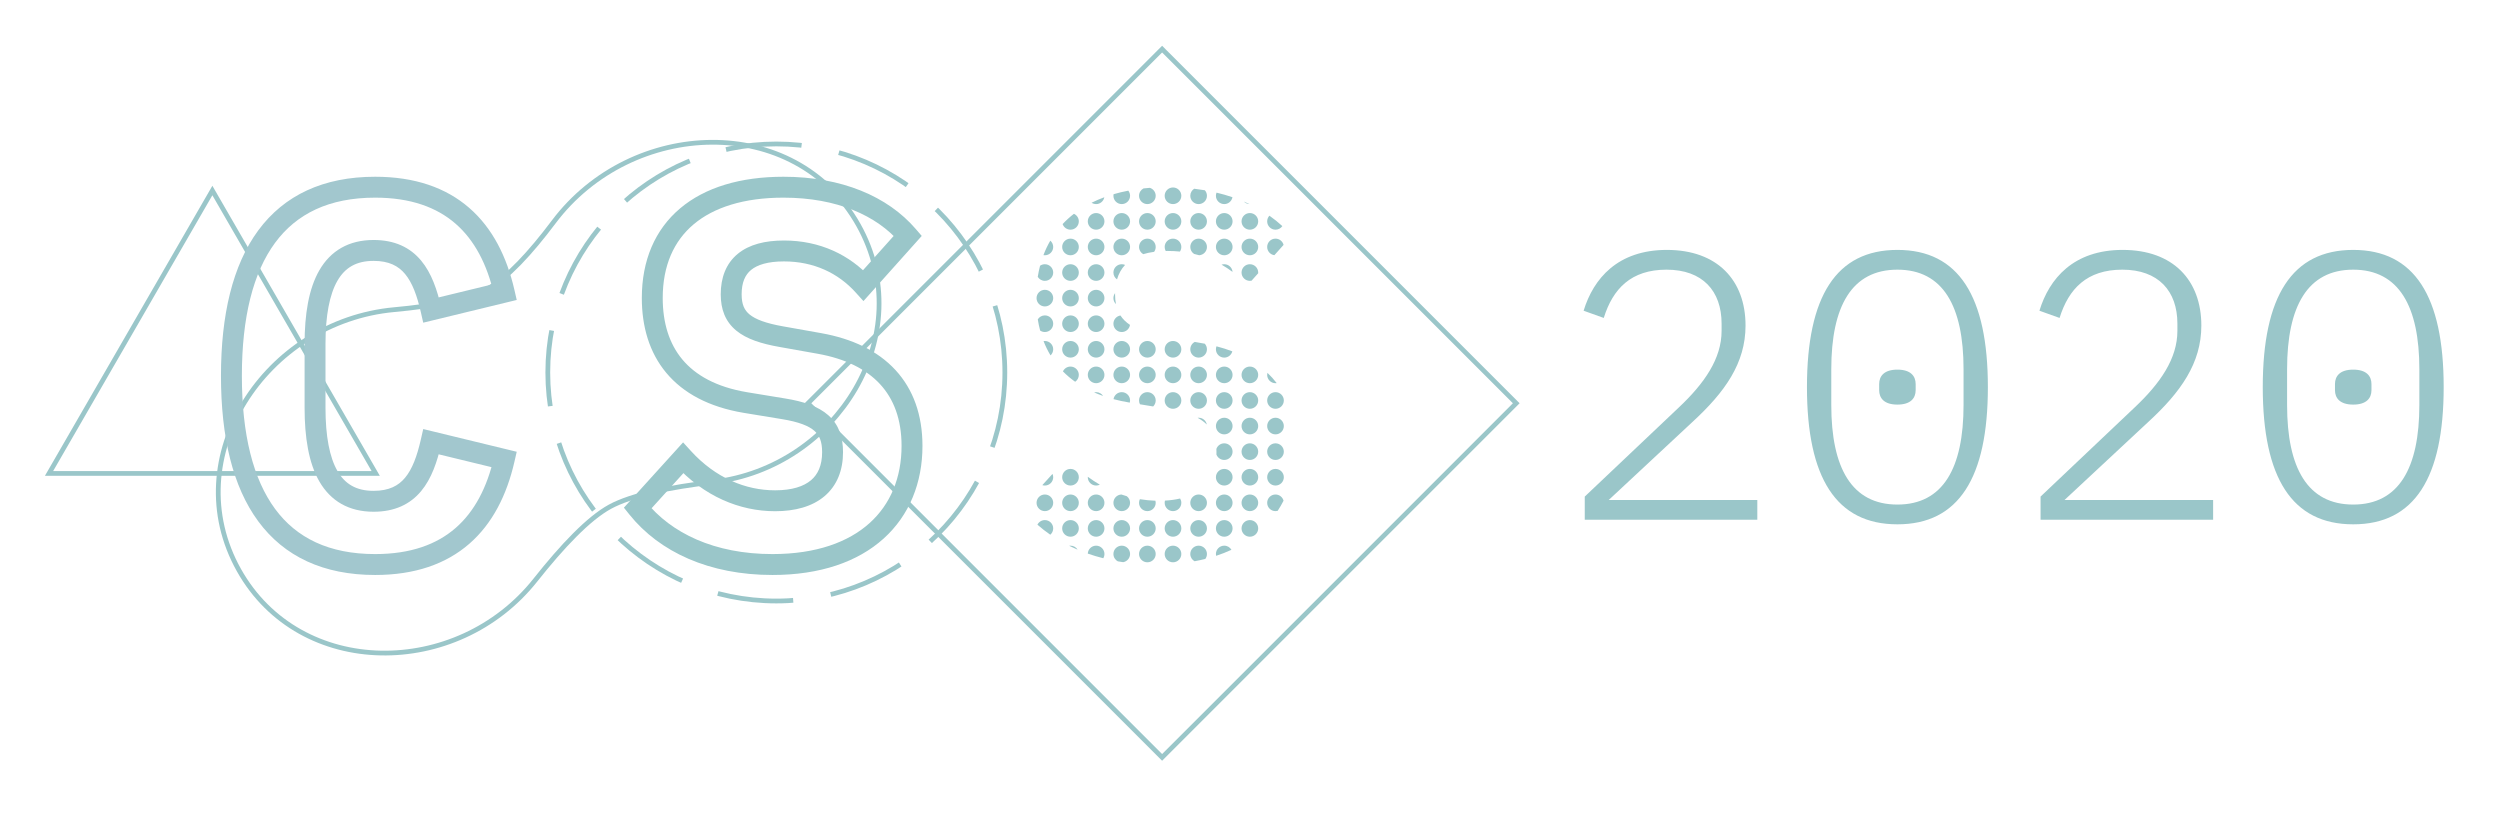 <svg width="2631" height="868" viewBox="0 0 2631 868" fill="none" xmlns="http://www.w3.org/2000/svg">
<path d="M51.594 498.258L223.5 200.508L395.406 498.258H51.594Z" stroke="#9AC6C9" stroke-width="5"/>
<path d="M414.916 325.868C456.566 322.071 492.257 315.316 513.185 303.887C533.881 292.584 558.063 266.386 582.76 233.515C623.752 178.955 687.324 150.078 748.974 149.731C810.59 149.383 870.144 177.515 903.409 236.855C967.605 351.37 881.612 491.807 750.574 507.306C704.511 512.755 664.51 520.943 641.86 533.308C619.437 545.55 591.81 574.67 563.432 610.482C481.194 714.266 315.865 714.915 251.463 600.031C218.29 540.856 225.203 475.487 257.418 423.263C289.652 371.011 347.155 332.045 414.916 325.868Z" stroke="#9AC6C9" stroke-width="5"/>
<path d="M1223 51.707L1595.69 424.396L1223 797.084L850.311 424.396L1223 51.707Z" stroke="#9AC6C9" stroke-width="5"/>
<circle cx="817" cy="392" r="240.5" stroke="#9AC6C9" stroke-width="5" stroke-dasharray="80 40"/>
<path fill-rule="evenodd" clip-rule="evenodd" d="M1182 591.642C1186.14 590.94 1189.29 587.344 1189.29 583.014C1189.29 578.181 1185.37 574.263 1180.53 574.263C1175.68 574.263 1171.76 578.181 1171.76 583.014C1171.76 586.37 1173.65 589.284 1176.43 590.752C1178.27 591.071 1180.13 591.367 1182 591.642ZM1161.08 587.503C1161.87 586.191 1162.32 584.655 1162.32 583.014C1162.32 578.181 1158.4 574.263 1153.56 574.263C1148.85 574.263 1145.01 577.971 1144.8 582.622C1150.05 584.457 1155.48 586.088 1161.08 587.503ZM1134.09 578.485C1132.55 575.954 1129.77 574.263 1126.59 574.263C1126.1 574.263 1125.61 574.304 1125.14 574.382C1128.06 575.821 1131.04 577.19 1134.09 578.485ZM1105.32 562.739C1107.2 561.134 1108.39 558.75 1108.39 556.088C1108.39 551.254 1104.46 547.336 1099.62 547.336C1096.19 547.336 1093.22 549.307 1091.78 552.178C1096.03 555.914 1100.54 559.44 1105.32 562.739ZM1096.93 510.564C1097.78 510.838 1098.68 510.985 1099.62 510.985C1104.46 510.985 1108.39 507.067 1108.39 502.234C1108.39 500.987 1108.13 499.802 1107.66 498.729L1096.93 510.564ZM1144.81 501.759C1144.8 501.916 1144.79 502.075 1144.79 502.234C1144.79 507.067 1148.72 510.985 1153.56 510.985C1154.96 510.985 1156.29 510.654 1157.47 510.067C1153.17 507.581 1148.95 504.813 1144.81 501.759ZM1180.16 520.417C1175.49 520.606 1171.76 524.448 1171.76 529.161C1171.76 533.994 1175.68 537.912 1180.53 537.912C1185.37 537.912 1189.29 533.994 1189.29 529.161C1189.29 526.327 1187.94 523.808 1185.85 522.208C1183.95 521.659 1182.05 521.062 1180.16 520.417ZM1199.61 525.338C1199.04 526.493 1198.73 527.79 1198.73 529.161C1198.73 533.994 1202.65 537.912 1207.49 537.912C1212.33 537.912 1216.26 533.994 1216.26 529.161C1216.26 528.397 1216.16 527.657 1215.98 526.951C1210.52 526.784 1205.05 526.249 1199.61 525.338ZM1226.01 526.842C1225.8 527.581 1225.7 528.358 1225.7 529.161C1225.7 533.994 1229.62 537.912 1234.46 537.912C1239.3 537.912 1243.23 533.994 1243.23 529.161C1243.23 527.503 1242.76 525.953 1241.96 524.631C1237.08 525.792 1231.76 526.533 1226.01 526.842ZM1280.16 478.304C1281.38 481.661 1284.61 484.058 1288.4 484.058C1293.24 484.058 1297.16 480.14 1297.16 475.307C1297.16 470.474 1293.24 466.556 1288.4 466.556C1284.57 466.556 1281.31 469.008 1280.12 472.426C1280.17 473.543 1280.2 474.687 1280.2 475.858C1280.2 476.683 1280.19 477.498 1280.16 478.304ZM1270.05 446.771C1269.29 442.706 1265.72 439.629 1261.43 439.629C1261.07 439.629 1260.72 439.651 1260.37 439.692C1264.18 441.753 1267.39 444.099 1270.05 446.771ZM1268.48 588.218C1264.81 589.135 1261.03 589.949 1257.16 590.658C1254.48 589.161 1252.66 586.299 1252.66 583.014C1252.66 578.181 1256.59 574.263 1261.43 574.263C1266.27 574.263 1270.19 578.181 1270.19 583.014C1270.19 584.963 1269.55 586.764 1268.48 588.218ZM1295.97 578.614C1290.88 580.979 1285.5 583.096 1279.85 584.948C1279.71 584.326 1279.63 583.679 1279.63 583.014C1279.63 578.181 1283.56 574.263 1288.4 574.263C1291.63 574.263 1294.45 576.012 1295.97 578.614ZM1350.81 526.945C1348.95 530.619 1346.89 534.177 1344.63 537.608C1343.9 537.806 1343.13 537.912 1342.33 537.912C1337.49 537.912 1333.57 533.994 1333.57 529.161C1333.57 524.328 1337.49 520.409 1342.33 520.409C1346.41 520.409 1349.83 523.185 1350.81 526.945ZM1333.84 392.358C1337.4 395.724 1340.65 399.333 1343.6 403.186C1343.19 403.247 1342.76 403.278 1342.33 403.278C1337.49 403.278 1333.57 399.36 1333.57 394.527C1333.57 393.778 1333.66 393.051 1333.84 392.358ZM1280.22 364.449C1286.05 365.958 1291.61 367.727 1296.89 369.754C1295.93 373.546 1292.49 376.351 1288.4 376.351C1283.56 376.351 1279.63 372.433 1279.63 367.6C1279.63 366.489 1279.84 365.426 1280.22 364.449ZM1267.93 361.727C1269.34 363.28 1270.19 365.34 1270.19 367.6C1270.19 372.433 1266.27 376.351 1261.43 376.351C1256.59 376.351 1252.66 372.433 1252.66 367.6C1252.66 364.229 1254.57 361.303 1257.37 359.841L1266.45 361.458C1266.94 361.546 1267.44 361.636 1267.93 361.727ZM1179.17 332.026C1181.64 335.838 1184.96 339.099 1189.2 341.914C1188.6 346.16 1184.94 349.424 1180.53 349.424C1175.68 349.424 1171.76 345.506 1171.76 340.673C1171.76 336.302 1174.97 332.679 1179.17 332.026ZM1184.03 278.797C1180.11 282.986 1177.28 288.064 1175.55 294.025C1173.26 292.446 1171.76 289.808 1171.76 286.819C1171.76 281.986 1175.68 278.068 1180.53 278.068C1181.77 278.068 1182.96 278.328 1184.03 278.797ZM1214.6 265.018C1210.46 265.58 1206.64 266.401 1203.13 267.482C1200.5 265.971 1198.73 263.138 1198.73 259.892C1198.73 255.059 1202.65 251.141 1207.49 251.141C1212.33 251.141 1216.26 255.059 1216.26 259.892C1216.26 261.807 1215.64 263.577 1214.6 265.018ZM1241.76 264.743C1237.62 264.323 1233.38 264.108 1229.05 264.108C1228.29 264.108 1227.53 264.114 1226.79 264.127C1226.09 262.873 1225.7 261.429 1225.7 259.892C1225.7 255.059 1229.62 251.141 1234.46 251.141C1239.3 251.141 1243.23 255.059 1243.23 259.892C1243.23 261.687 1242.68 263.354 1241.76 264.743ZM1256.64 267.222C1254.25 265.66 1252.66 262.961 1252.66 259.892C1252.66 255.059 1256.59 251.141 1261.43 251.141C1266.27 251.141 1270.19 255.059 1270.19 259.892C1270.19 264.53 1266.58 268.326 1262.01 268.625C1260.24 268.116 1258.45 267.648 1256.64 267.222ZM1173.51 308.499C1173.5 308.916 1173.5 309.335 1173.5 309.758C1173.5 313.467 1173.8 316.884 1174.43 320.034C1172.78 318.443 1171.76 316.214 1171.76 313.746C1171.76 311.778 1172.41 309.961 1173.51 308.499ZM1297.14 286.162C1293.46 283.381 1289.6 280.833 1285.56 278.536C1286.45 278.232 1287.4 278.068 1288.4 278.068C1293.02 278.068 1296.8 281.636 1297.14 286.162ZM1324.09 287.619L1317.14 295.391C1316.56 295.509 1315.97 295.57 1315.36 295.57C1310.52 295.57 1306.6 291.652 1306.6 286.819C1306.6 281.986 1310.52 278.068 1315.36 278.068C1320.2 278.068 1324.13 281.986 1324.13 286.819C1324.13 287.089 1324.12 287.355 1324.09 287.619ZM1350.83 257.737L1341.14 268.564C1336.86 267.984 1333.57 264.323 1333.57 259.892C1333.57 255.059 1337.49 251.141 1342.33 251.141C1346.43 251.141 1349.87 253.946 1350.83 257.737ZM1335.93 226.992C1340.78 230.4 1345.32 234.06 1349.54 237.95C1347.95 240.226 1345.32 241.717 1342.33 241.717C1337.49 241.717 1333.57 237.799 1333.57 232.966C1333.57 230.656 1334.46 228.556 1335.93 226.992ZM1314.92 214.779C1313.01 213.869 1311.06 212.991 1309.09 212.145C1310.58 213.677 1312.63 214.664 1314.92 214.779ZM1280.28 202.737C1286.07 204.107 1291.66 205.711 1297.03 207.535C1296.32 211.656 1292.73 214.79 1288.4 214.79C1283.56 214.79 1279.63 210.872 1279.63 206.039C1279.63 204.87 1279.86 203.756 1280.28 202.737ZM1267.99 200.239C1269.36 201.783 1270.19 203.814 1270.19 206.039C1270.19 210.872 1266.27 214.79 1261.43 214.79C1256.59 214.79 1252.66 210.872 1252.66 206.039C1252.66 202.913 1254.31 200.169 1256.77 198.622C1260.59 199.07 1264.33 199.61 1267.99 200.239ZM1203.41 198.294C1205.61 198.059 1207.85 197.855 1210.11 197.684C1213.67 198.795 1216.26 202.115 1216.26 206.039C1216.26 210.872 1212.33 214.79 1207.49 214.79C1202.65 214.79 1198.73 210.872 1198.73 206.039C1198.73 202.679 1200.63 199.761 1203.41 198.294ZM1187.43 200.653C1188.6 202.138 1189.29 204.007 1189.29 206.039C1189.29 210.872 1185.37 214.79 1180.53 214.79C1175.68 214.79 1171.76 210.872 1171.76 206.039C1171.76 205.468 1171.82 204.91 1171.92 204.37C1176.89 202.921 1182.06 201.68 1187.43 200.653ZM1148.77 213.37C1153.03 211.236 1157.5 209.302 1162.19 207.575C1161.46 211.675 1157.87 214.79 1153.56 214.79C1151.79 214.79 1150.15 214.268 1148.77 213.37ZM1118.3 235.82C1121.93 231.933 1125.9 228.32 1130.2 224.99C1133.24 226.365 1135.35 229.419 1135.35 232.966C1135.35 237.799 1131.43 241.717 1126.59 241.717C1122.75 241.717 1119.49 239.252 1118.3 235.82ZM1098.1 268.513C1100.13 263.15 1102.54 258.062 1105.34 253.259C1107.2 254.864 1108.39 257.24 1108.39 259.892C1108.39 264.726 1104.46 268.644 1099.62 268.644C1099.1 268.644 1098.6 268.599 1098.1 268.513ZM1092.13 291.367C1092.77 287.353 1093.58 283.453 1094.56 279.671C1095.99 278.661 1097.74 278.068 1099.62 278.068C1104.46 278.068 1108.39 281.986 1108.39 286.819C1108.39 291.652 1104.46 295.57 1099.62 295.57C1096.45 295.57 1093.67 293.888 1092.13 291.367ZM1094.64 347.872C1093.62 344.046 1092.8 340.115 1092.16 336.087C1093.7 333.588 1096.47 331.922 1099.62 331.922C1104.46 331.922 1108.39 335.84 1108.39 340.673C1108.39 345.506 1104.46 349.424 1099.62 349.424C1097.77 349.424 1096.05 348.851 1094.64 347.872ZM1105.58 374.02C1102.7 369.256 1100.26 364.228 1098.22 358.959C1098.68 358.886 1099.15 358.848 1099.62 358.848C1104.46 358.848 1108.39 362.767 1108.39 367.6C1108.39 370.137 1107.31 372.422 1105.58 374.02ZM1131.5 401.779C1126.78 398.429 1122.5 394.779 1118.63 390.85C1120.03 387.854 1123.06 385.775 1126.59 385.775C1131.43 385.775 1135.35 389.693 1135.35 394.527C1135.35 397.545 1133.82 400.206 1131.5 401.779ZM1160.91 416.695C1157.62 415.543 1154.46 414.299 1151.42 412.965C1152.1 412.793 1152.82 412.702 1153.56 412.702C1156.64 412.702 1159.35 414.292 1160.91 416.695ZM1188.99 423.714L1188.35 423.608C1182.58 422.638 1177.09 421.452 1171.87 420.059C1172.54 415.889 1176.16 412.702 1180.53 412.702C1185.37 412.702 1189.29 416.62 1189.29 421.453C1189.29 422.235 1189.19 422.993 1188.99 423.714ZM1213.58 427.754L1199.71 425.475C1199.08 424.271 1198.73 422.903 1198.73 421.453C1198.73 416.62 1202.65 412.702 1207.49 412.702C1212.33 412.702 1216.26 416.62 1216.26 421.453C1216.26 423.928 1215.23 426.163 1213.58 427.754ZM1234.46 214.79C1229.62 214.79 1225.7 210.872 1225.7 206.039C1225.7 201.206 1229.62 197.288 1234.46 197.288C1239.3 197.288 1243.23 201.206 1243.23 206.039C1243.23 210.872 1239.3 214.79 1234.46 214.79ZM1315.36 241.717C1310.52 241.717 1306.6 237.799 1306.6 232.966C1306.6 228.132 1310.52 224.214 1315.36 224.214C1320.2 224.214 1324.13 228.132 1324.13 232.966C1324.13 237.799 1320.2 241.717 1315.36 241.717ZM1279.63 232.966C1279.63 237.799 1283.56 241.717 1288.4 241.717C1293.24 241.717 1297.16 237.799 1297.16 232.966C1297.16 228.132 1293.24 224.214 1288.4 224.214C1283.56 224.214 1279.63 228.132 1279.63 232.966ZM1261.43 241.717C1256.59 241.717 1252.66 237.799 1252.66 232.966C1252.66 228.132 1256.59 224.214 1261.43 224.214C1266.27 224.214 1270.19 228.132 1270.19 232.966C1270.19 237.799 1266.27 241.717 1261.43 241.717ZM1225.7 232.966C1225.7 237.799 1229.62 241.717 1234.46 241.717C1239.3 241.717 1243.23 237.799 1243.23 232.966C1243.23 228.132 1239.3 224.214 1234.46 224.214C1229.62 224.214 1225.7 228.132 1225.7 232.966ZM1207.49 241.717C1202.65 241.717 1198.73 237.799 1198.73 232.966C1198.73 228.132 1202.65 224.214 1207.49 224.214C1212.33 224.214 1216.26 228.132 1216.26 232.966C1216.26 237.799 1212.33 241.717 1207.49 241.717ZM1180.53 241.717C1175.68 241.717 1171.76 237.799 1171.76 232.966C1171.76 228.132 1175.68 224.214 1180.53 224.214C1185.37 224.214 1189.29 228.132 1189.29 232.966C1189.29 237.799 1185.37 241.717 1180.53 241.717ZM1144.79 232.966C1144.79 237.799 1148.72 241.717 1153.56 241.717C1158.4 241.717 1162.32 237.799 1162.32 232.966C1162.32 228.132 1158.4 224.214 1153.56 224.214C1148.72 224.214 1144.79 228.132 1144.79 232.966ZM1306.6 259.892C1306.6 264.726 1310.52 268.644 1315.36 268.644C1320.2 268.644 1324.13 264.726 1324.13 259.892C1324.13 255.059 1320.2 251.141 1315.36 251.141C1310.52 251.141 1306.6 255.059 1306.6 259.892ZM1288.4 268.644C1283.56 268.644 1279.63 264.726 1279.63 259.892C1279.63 255.059 1283.56 251.141 1288.4 251.141C1293.24 251.141 1297.16 255.059 1297.16 259.892C1297.16 264.726 1293.24 268.644 1288.4 268.644ZM1171.76 259.892C1171.76 264.726 1175.68 268.644 1180.53 268.644C1185.37 268.644 1189.29 264.726 1189.29 259.892C1189.29 255.059 1185.37 251.141 1180.53 251.141C1175.68 251.141 1171.76 255.059 1171.76 259.892ZM1153.56 268.644C1148.72 268.644 1144.79 264.726 1144.79 259.892C1144.79 255.059 1148.72 251.141 1153.56 251.141C1158.4 251.141 1162.32 255.059 1162.32 259.892C1162.32 264.726 1158.4 268.644 1153.56 268.644ZM1117.83 259.892C1117.83 264.726 1121.75 268.644 1126.59 268.644C1131.43 268.644 1135.35 264.726 1135.35 259.892C1135.35 255.059 1131.43 251.141 1126.59 251.141C1121.75 251.141 1117.83 255.059 1117.83 259.892ZM1144.79 286.819C1144.79 291.652 1148.72 295.57 1153.56 295.57C1158.4 295.57 1162.32 291.652 1162.32 286.819C1162.32 281.986 1158.4 278.068 1153.56 278.068C1148.72 278.068 1144.79 281.986 1144.79 286.819ZM1126.59 295.57C1121.75 295.57 1117.83 291.652 1117.83 286.819C1117.83 281.986 1121.75 278.068 1126.59 278.068C1131.43 278.068 1135.35 281.986 1135.35 286.819C1135.35 291.652 1131.43 295.57 1126.59 295.57ZM1144.79 313.746C1144.79 318.579 1148.72 322.497 1153.56 322.497C1158.4 322.497 1162.32 318.579 1162.32 313.746C1162.32 308.913 1158.4 304.995 1153.56 304.995C1148.72 304.995 1144.79 308.913 1144.79 313.746ZM1126.59 322.497C1121.75 322.497 1117.83 318.579 1117.83 313.746C1117.83 308.913 1121.75 304.995 1126.59 304.995C1131.43 304.995 1135.35 308.913 1135.35 313.746C1135.35 318.579 1131.43 322.497 1126.59 322.497ZM1090.86 313.746C1090.86 318.579 1094.78 322.497 1099.62 322.497C1104.46 322.497 1108.39 318.579 1108.39 313.746C1108.39 308.913 1104.46 304.995 1099.62 304.995C1094.78 304.995 1090.86 308.913 1090.86 313.746ZM1144.79 340.673C1144.79 345.506 1148.72 349.424 1153.56 349.424C1158.4 349.424 1162.32 345.506 1162.32 340.673C1162.32 335.84 1158.4 331.922 1153.56 331.922C1148.72 331.922 1144.79 335.84 1144.79 340.673ZM1126.59 349.424C1121.75 349.424 1117.83 345.506 1117.83 340.673C1117.83 335.84 1121.75 331.922 1126.59 331.922C1131.43 331.922 1135.35 335.84 1135.35 340.673C1135.35 345.506 1131.43 349.424 1126.59 349.424ZM1234.46 376.351C1229.62 376.351 1225.7 372.433 1225.7 367.6C1225.7 362.767 1229.62 358.848 1234.46 358.848C1239.3 358.848 1243.23 362.767 1243.23 367.6C1243.23 372.433 1239.3 376.351 1234.46 376.351ZM1198.73 367.6C1198.73 372.433 1202.65 376.351 1207.49 376.351C1212.33 376.351 1216.26 372.433 1216.26 367.6C1216.26 362.767 1212.33 358.848 1207.49 358.848C1202.65 358.848 1198.73 362.767 1198.73 367.6ZM1171.76 367.6C1171.76 372.433 1175.68 376.351 1180.53 376.351C1185.37 376.351 1189.29 372.433 1189.29 367.6C1189.29 362.767 1185.37 358.848 1180.53 358.848C1175.68 358.848 1171.76 362.767 1171.76 367.6ZM1153.56 376.351C1148.72 376.351 1144.79 372.433 1144.79 367.6C1144.79 362.767 1148.72 358.848 1153.56 358.848C1158.4 358.848 1162.32 362.767 1162.32 367.6C1162.32 372.433 1158.4 376.351 1153.56 376.351ZM1117.83 367.6C1117.83 372.433 1121.75 376.351 1126.59 376.351C1131.43 376.351 1135.35 372.433 1135.35 367.6C1135.35 362.767 1131.43 358.848 1126.59 358.848C1121.75 358.848 1117.83 362.767 1117.83 367.6ZM1315.36 403.278C1310.52 403.278 1306.6 399.36 1306.6 394.527C1306.6 389.693 1310.52 385.775 1315.36 385.775C1320.2 385.775 1324.13 389.693 1324.13 394.527C1324.13 399.36 1320.2 403.278 1315.36 403.278ZM1279.63 394.527C1279.63 399.36 1283.56 403.278 1288.4 403.278C1293.24 403.278 1297.16 399.36 1297.16 394.527C1297.16 389.693 1293.24 385.775 1288.4 385.775C1283.56 385.775 1279.63 389.693 1279.63 394.527ZM1261.43 403.278C1256.59 403.278 1252.66 399.36 1252.66 394.527C1252.66 389.693 1256.59 385.775 1261.43 385.775C1266.27 385.775 1270.19 389.693 1270.19 394.527C1270.19 399.36 1266.27 403.278 1261.43 403.278ZM1225.7 394.527C1225.7 399.36 1229.62 403.278 1234.46 403.278C1239.3 403.278 1243.23 399.36 1243.23 394.527C1243.23 389.693 1239.3 385.775 1234.46 385.775C1229.62 385.775 1225.7 389.693 1225.7 394.527ZM1207.49 403.278C1202.65 403.278 1198.73 399.36 1198.73 394.527C1198.73 389.693 1202.65 385.775 1207.49 385.775C1212.33 385.775 1216.26 389.693 1216.26 394.527C1216.26 399.36 1212.33 403.278 1207.49 403.278ZM1180.53 403.278C1175.68 403.278 1171.76 399.36 1171.76 394.527C1171.76 389.693 1175.68 385.775 1180.53 385.775C1185.37 385.775 1189.29 389.693 1189.29 394.527C1189.29 399.36 1185.37 403.278 1180.53 403.278ZM1144.79 394.527C1144.79 399.36 1148.72 403.278 1153.56 403.278C1158.4 403.278 1162.32 399.36 1162.32 394.527C1162.32 389.693 1158.4 385.775 1153.56 385.775C1148.72 385.775 1144.79 389.693 1144.79 394.527ZM1342.33 430.205C1337.49 430.205 1333.57 426.287 1333.57 421.453C1333.57 416.62 1337.49 412.702 1342.33 412.702C1347.17 412.702 1351.1 416.62 1351.1 421.453C1351.1 426.287 1347.17 430.205 1342.33 430.205ZM1306.6 421.453C1306.6 426.287 1310.52 430.205 1315.36 430.205C1320.2 430.205 1324.13 426.287 1324.13 421.453C1324.13 416.62 1320.2 412.702 1315.36 412.702C1310.52 412.702 1306.6 416.62 1306.6 421.453ZM1288.4 430.205C1283.56 430.205 1279.63 426.287 1279.63 421.453C1279.63 416.62 1283.56 412.702 1288.4 412.702C1293.24 412.702 1297.16 416.62 1297.16 421.453C1297.16 426.287 1293.24 430.205 1288.4 430.205ZM1252.66 421.453C1252.66 426.287 1256.59 430.205 1261.43 430.205C1266.27 430.205 1270.19 426.287 1270.19 421.453C1270.19 416.62 1266.27 412.702 1261.43 412.702C1256.59 412.702 1252.66 416.62 1252.66 421.453ZM1234.46 430.205C1229.62 430.205 1225.7 426.287 1225.7 421.453C1225.7 416.62 1229.62 412.702 1234.46 412.702C1239.3 412.702 1243.23 416.62 1243.23 421.453C1243.23 426.287 1239.3 430.205 1234.46 430.205ZM1333.57 448.38C1333.57 453.213 1337.49 457.131 1342.33 457.131C1347.17 457.131 1351.1 453.213 1351.1 448.38C1351.1 443.547 1347.17 439.629 1342.33 439.629C1337.49 439.629 1333.57 443.547 1333.57 448.38ZM1315.36 457.131C1310.52 457.131 1306.6 453.213 1306.6 448.38C1306.6 443.547 1310.52 439.629 1315.36 439.629C1320.2 439.629 1324.13 443.547 1324.13 448.38C1324.13 453.213 1320.2 457.131 1315.36 457.131ZM1279.63 448.38C1279.63 453.213 1283.56 457.131 1288.4 457.131C1293.24 457.131 1297.16 453.213 1297.16 448.38C1297.16 443.547 1293.24 439.629 1288.4 439.629C1283.56 439.629 1279.63 443.547 1279.63 448.38ZM1333.57 475.307C1333.57 480.14 1337.49 484.058 1342.33 484.058C1347.17 484.058 1351.1 480.14 1351.1 475.307C1351.1 470.474 1347.17 466.556 1342.33 466.556C1337.49 466.556 1333.57 470.474 1333.57 475.307ZM1315.36 484.058C1310.52 484.058 1306.6 480.14 1306.6 475.307C1306.6 470.474 1310.52 466.556 1315.36 466.556C1320.2 466.556 1324.13 470.474 1324.13 475.307C1324.13 480.14 1320.2 484.058 1315.36 484.058ZM1333.57 502.234C1333.57 507.067 1337.49 510.985 1342.33 510.985C1347.17 510.985 1351.1 507.067 1351.1 502.234C1351.1 497.401 1347.17 493.483 1342.33 493.483C1337.49 493.483 1333.57 497.401 1333.57 502.234ZM1315.36 510.985C1310.52 510.985 1306.6 507.067 1306.6 502.234C1306.6 497.401 1310.52 493.483 1315.36 493.483C1320.2 493.483 1324.13 497.401 1324.13 502.234C1324.13 507.067 1320.2 510.985 1315.36 510.985ZM1279.63 502.234C1279.63 507.067 1283.56 510.985 1288.4 510.985C1293.24 510.985 1297.16 507.067 1297.16 502.234C1297.16 497.401 1293.24 493.483 1288.4 493.483C1283.56 493.483 1279.63 497.401 1279.63 502.234ZM1126.59 510.985C1121.75 510.985 1117.83 507.067 1117.83 502.234C1117.83 497.401 1121.75 493.483 1126.59 493.483C1131.43 493.483 1135.35 497.401 1135.35 502.234C1135.35 507.067 1131.43 510.985 1126.59 510.985ZM1306.6 529.161C1306.6 533.994 1310.52 537.912 1315.36 537.912C1320.2 537.912 1324.13 533.994 1324.13 529.161C1324.13 524.328 1320.2 520.409 1315.36 520.409C1310.52 520.409 1306.6 524.328 1306.6 529.161ZM1288.4 537.912C1283.56 537.912 1279.63 533.994 1279.63 529.161C1279.63 524.328 1283.56 520.409 1288.4 520.409C1293.24 520.409 1297.16 524.328 1297.16 529.161C1297.16 533.994 1293.24 537.912 1288.4 537.912ZM1252.66 529.161C1252.66 533.994 1256.59 537.912 1261.43 537.912C1266.27 537.912 1270.19 533.994 1270.19 529.161C1270.19 524.328 1266.27 520.409 1261.43 520.409C1256.59 520.409 1252.66 524.328 1252.66 529.161ZM1153.56 537.912C1148.72 537.912 1144.79 533.994 1144.79 529.161C1144.79 524.328 1148.72 520.409 1153.56 520.409C1158.4 520.409 1162.32 524.328 1162.32 529.161C1162.32 533.994 1158.4 537.912 1153.56 537.912ZM1117.83 529.161C1117.83 533.994 1121.75 537.912 1126.59 537.912C1131.43 537.912 1135.35 533.994 1135.35 529.161C1135.35 524.328 1131.43 520.409 1126.59 520.409C1121.75 520.409 1117.83 524.328 1117.83 529.161ZM1099.62 537.912C1094.78 537.912 1090.86 533.994 1090.86 529.161C1090.86 524.328 1094.78 520.409 1099.62 520.409C1104.46 520.409 1108.39 524.328 1108.39 529.161C1108.39 533.994 1104.46 537.912 1099.62 537.912ZM1315.36 564.839C1310.52 564.839 1306.6 560.921 1306.6 556.088C1306.6 551.254 1310.52 547.336 1315.36 547.336C1320.2 547.336 1324.13 551.254 1324.13 556.088C1324.13 560.921 1320.2 564.839 1315.36 564.839ZM1279.63 556.088C1279.63 560.921 1283.56 564.839 1288.4 564.839C1293.24 564.839 1297.16 560.921 1297.16 556.088C1297.16 551.254 1293.24 547.336 1288.4 547.336C1283.56 547.336 1279.63 551.254 1279.63 556.088ZM1261.43 564.839C1256.59 564.839 1252.66 560.921 1252.66 556.088C1252.66 551.254 1256.59 547.336 1261.43 547.336C1266.27 547.336 1270.19 551.254 1270.19 556.088C1270.19 560.921 1266.27 564.839 1261.43 564.839ZM1225.7 556.088C1225.7 560.921 1229.62 564.839 1234.46 564.839C1239.3 564.839 1243.23 560.921 1243.23 556.088C1243.23 551.254 1239.3 547.336 1234.46 547.336C1229.62 547.336 1225.7 551.254 1225.7 556.088ZM1207.49 564.839C1202.65 564.839 1198.73 560.921 1198.73 556.088C1198.73 551.254 1202.65 547.336 1207.49 547.336C1212.33 547.336 1216.26 551.254 1216.26 556.088C1216.26 560.921 1212.33 564.839 1207.49 564.839ZM1180.53 564.839C1175.68 564.839 1171.76 560.921 1171.76 556.088C1171.76 551.254 1175.68 547.336 1180.53 547.336C1185.37 547.336 1189.29 551.254 1189.29 556.088C1189.29 560.921 1185.37 564.839 1180.53 564.839ZM1144.79 556.088C1144.79 560.921 1148.72 564.839 1153.56 564.839C1158.4 564.839 1162.32 560.921 1162.32 556.088C1162.32 551.254 1158.4 547.336 1153.56 547.336C1148.72 547.336 1144.79 551.254 1144.79 556.088ZM1126.59 564.839C1121.75 564.839 1117.83 560.921 1117.83 556.088C1117.83 551.254 1121.75 547.336 1126.59 547.336C1131.43 547.336 1135.35 551.254 1135.35 556.088C1135.35 560.921 1131.43 564.839 1126.59 564.839ZM1234.46 591.766C1229.62 591.766 1225.7 587.848 1225.7 583.014C1225.7 578.181 1229.62 574.263 1234.46 574.263C1239.3 574.263 1243.23 578.181 1243.23 583.014C1243.23 587.848 1239.3 591.766 1234.46 591.766ZM1198.73 583.014C1198.73 587.848 1202.65 591.766 1207.49 591.766C1212.33 591.766 1216.26 587.848 1216.26 583.014C1216.26 578.181 1212.33 574.263 1207.49 574.263C1202.65 574.263 1198.73 578.181 1198.73 583.014Z" fill="#9AC6C9"/>
<path d="M862.45 361.458L864.384 350.629L864.379 350.628L862.45 361.458ZM822.3 354.308L824.229 343.478L824.22 343.477L824.212 343.475L822.3 354.308ZM908.65 300.408L900.484 307.777L908.685 316.865L916.848 307.742L908.65 300.408ZM955.4 248.158L963.598 255.492L970.031 248.303L963.742 240.987L955.4 248.158ZM784.35 423.608L782.528 434.456L782.547 434.459L782.566 434.462L784.35 423.608ZM824.5 430.208L822.716 441.062L822.73 441.064L822.743 441.067L824.5 430.208ZM718.9 481.908L727.033 474.501L718.88 465.549L710.749 474.521L718.9 481.908ZM671.05 534.708L662.899 527.321L656.596 534.276L662.473 541.595L671.05 534.708ZM812.95 605.108C863.036 605.108 902.626 591.351 929.826 566.879C957.131 542.312 970.8 507.966 970.8 469.258H948.8C948.8 502.599 937.169 530.678 915.111 550.524C892.949 570.464 859.114 583.108 812.95 583.108V605.108ZM970.8 469.258C970.8 436.731 961.128 409.709 942.305 389.332C923.603 369.083 896.819 356.421 864.384 350.629L860.516 372.286C889.681 377.494 911.572 388.482 926.145 404.259C940.597 419.906 948.8 441.285 948.8 469.258H970.8ZM864.379 350.628L824.229 343.478L820.371 365.137L860.521 372.287L864.379 350.628ZM824.212 343.475C805.912 340.246 795.095 336.089 788.863 330.963C783.456 326.515 780.5 320.498 780.5 309.758H758.5C758.5 325.417 763.244 338.375 774.887 347.953C785.705 356.851 801.288 361.77 820.388 365.14L824.212 343.475ZM780.5 309.758C780.5 297.01 784.332 289.11 790.442 284.086C796.953 278.733 807.894 275.108 825.05 275.108V253.108C805.356 253.108 788.522 257.183 776.47 267.092C764.018 277.331 758.5 292.256 758.5 309.758H780.5ZM825.05 275.108C856.566 275.108 882.206 287.523 900.484 307.777L916.816 293.038C894.394 268.192 862.834 253.108 825.05 253.108V275.108ZM916.848 307.742L963.598 255.492L947.202 240.823L900.452 293.073L916.848 307.742ZM963.742 240.987C934.231 206.659 885.756 186.008 824.5 186.008V208.008C880.944 208.008 922.669 226.957 947.059 255.328L963.742 240.987ZM824.5 186.008C779.379 186.008 742.039 197.138 715.797 219.26C689.298 241.6 675.45 274.033 675.45 313.608H697.45C697.45 279.482 709.177 253.615 729.978 236.08C751.036 218.327 782.721 208.008 824.5 208.008V186.008ZM675.45 313.608C675.45 343.552 683.252 370.872 701.171 392.359C719.115 413.877 746.213 428.355 782.528 434.456L786.172 412.76C753.737 407.311 731.885 394.839 718.067 378.269C704.223 361.669 697.45 339.764 697.45 313.608H675.45ZM782.566 434.462L822.716 441.062L826.284 419.353L786.134 412.753L782.566 434.462ZM822.743 441.067C840.868 443.999 851.233 448.263 857.093 453.439C862.296 458.036 865.2 464.493 865.2 475.858H887.2C887.2 460.272 882.954 446.93 871.657 436.951C861.017 427.552 845.532 422.467 826.257 419.349L822.743 441.067ZM865.2 475.858C865.2 489.84 860.762 499.259 853.491 505.408C845.925 511.806 833.704 516.008 815.7 516.008V538.008C836.746 538.008 854.775 533.134 867.697 522.207C880.913 511.031 887.2 494.876 887.2 475.858H865.2ZM815.7 516.008C784.829 516.008 753.09 503.112 727.033 474.501L710.767 489.314C740.81 522.303 778.371 538.008 815.7 538.008V516.008ZM710.749 474.521L662.899 527.321L679.201 542.094L727.051 489.294L710.749 474.521ZM662.473 541.595C694.093 580.971 746.477 605.108 812.95 605.108V583.108C751.823 583.108 706.307 561.045 679.627 527.82L662.473 541.595Z" fill="#9AC6C9"/>
<path d="M530.65 483.558L541.371 486.018L543.801 475.432L533.246 472.868L530.65 483.558ZM453.65 464.858L456.246 454.168L445.398 451.534L442.924 462.42L453.65 464.858ZM453.65 326.258L442.924 328.696L445.398 339.582L456.246 336.947L453.65 326.258ZM530.65 307.558L533.246 318.247L543.801 315.684L541.371 305.097L530.65 307.558ZM394.8 605.108C436.5 605.108 469.348 593.618 493.868 572.296C518.265 551.081 533.323 521.086 541.371 486.018L519.929 481.097C512.577 513.13 499.31 538.41 479.432 555.695C459.677 572.873 432.3 583.108 394.8 583.108V605.108ZM533.246 472.868L456.246 454.168L451.054 475.547L528.054 494.247L533.246 472.868ZM442.924 462.42C438.887 480.179 433.843 493.718 426.293 502.778C419.296 511.175 409.451 516.558 393.15 516.558V538.558C415.349 538.558 431.629 530.741 443.194 516.862C454.207 503.647 460.163 485.836 464.376 467.296L442.924 462.42ZM393.15 516.558C374.68 516.558 362.969 509.197 355.163 495.715C346.792 481.255 342.55 458.992 342.55 429.108H320.55C320.55 460.274 324.833 487.236 336.124 506.738C347.981 527.219 367.07 538.558 393.15 538.558V516.558ZM342.55 429.108V362.008H320.55V429.108H342.55ZM342.55 362.008C342.55 332.124 346.792 309.861 355.163 295.4C362.969 281.919 374.68 274.558 393.15 274.558V252.558C367.07 252.558 347.981 263.897 336.124 284.378C324.833 303.88 320.55 330.842 320.55 362.008H342.55ZM393.15 274.558C409.451 274.558 419.296 279.941 426.293 288.337C433.843 297.397 438.887 310.936 442.924 328.696L464.376 323.82C460.163 305.279 454.207 287.468 443.194 274.253C431.629 260.375 415.349 252.558 393.15 252.558V274.558ZM456.246 336.947L533.246 318.247L528.054 296.868L451.054 315.568L456.246 336.947ZM541.371 305.097C533.323 270.03 518.265 240.034 493.868 218.82C469.348 197.498 436.5 186.008 394.8 186.008V208.008C432.3 208.008 459.677 218.243 479.432 235.421C499.31 252.706 512.577 277.986 519.929 310.018L541.371 305.097ZM394.8 186.008C340.481 186.008 299.111 205.367 271.748 242.529C244.816 279.107 232.55 331.464 232.55 395.558H254.55C254.55 333.701 266.484 286.783 289.464 255.574C312.014 224.948 346.269 208.008 394.8 208.008V186.008ZM232.55 395.558C232.55 459.651 244.816 512.008 271.748 548.586C299.111 585.748 340.481 605.108 394.8 605.108V583.108C346.269 583.108 312.014 566.167 289.464 535.542C266.484 504.332 254.55 457.414 254.55 395.558H232.55Z" fill="#A2C7CE"/>
<path d="M1849.4 526.2H1693L1781 444.2C1815.4 412.6 1837 382.2 1837 342.6C1837 295 1807.4 263 1754.2 263C1702.6 263 1677 293 1666.6 327L1687.8 334.6C1697.4 303.8 1716.6 283.8 1753.8 283.8C1791.8 283.8 1811.8 306.2 1811.8 340.6V348.2C1811.8 377.4 1793.8 403.4 1766.6 429L1667.8 522.6V547H1849.4V526.2ZM1996.84 551.8C2061.24 551.8 2092.04 503 2092.04 407.4C2092.04 311.8 2061.24 263 1996.84 263C1932.44 263 1901.64 311.8 1901.64 407.4C1901.64 503 1932.44 551.8 1996.84 551.8ZM1996.84 531C1948.84 531 1927.24 492.6 1927.24 426.2V388.6C1927.24 322.2 1948.84 283.8 1996.84 283.8C2044.84 283.8 2066.44 322.2 2066.44 388.6V426.2C2066.44 492.6 2044.84 531 1996.84 531ZM1996.84 425.8C2010.84 425.8 2016.04 419 2016.04 410.6V404.2C2016.04 395.8 2010.84 389 1996.84 389C1982.84 389 1977.64 395.8 1977.64 404.2V410.6C1977.64 419 1982.84 425.8 1996.84 425.8ZM2329.09 526.2H2172.69L2260.69 444.2C2295.09 412.6 2316.69 382.2 2316.69 342.6C2316.69 295 2287.09 263 2233.89 263C2182.29 263 2156.69 293 2146.29 327L2167.49 334.6C2177.09 303.8 2196.29 283.8 2233.49 283.8C2271.49 283.8 2291.49 306.2 2291.49 340.6V348.2C2291.49 377.4 2273.49 403.4 2246.29 429L2147.49 522.6V547H2329.09V526.2ZM2476.53 551.8C2540.93 551.8 2571.73 503 2571.73 407.4C2571.73 311.8 2540.93 263 2476.53 263C2412.13 263 2381.33 311.8 2381.33 407.4C2381.33 503 2412.13 551.8 2476.53 551.8ZM2476.53 531C2428.53 531 2406.93 492.6 2406.93 426.2V388.6C2406.93 322.2 2428.53 283.8 2476.53 283.8C2524.53 283.8 2546.13 322.2 2546.13 388.6V426.2C2546.13 492.6 2524.53 531 2476.53 531ZM2476.53 425.8C2490.53 425.8 2495.73 419 2495.73 410.6V404.2C2495.73 395.8 2490.53 389 2476.53 389C2462.53 389 2457.33 395.8 2457.33 404.2V410.6C2457.33 419 2462.53 425.8 2476.53 425.8Z" fill="#9AC6C9"/>
</svg>
